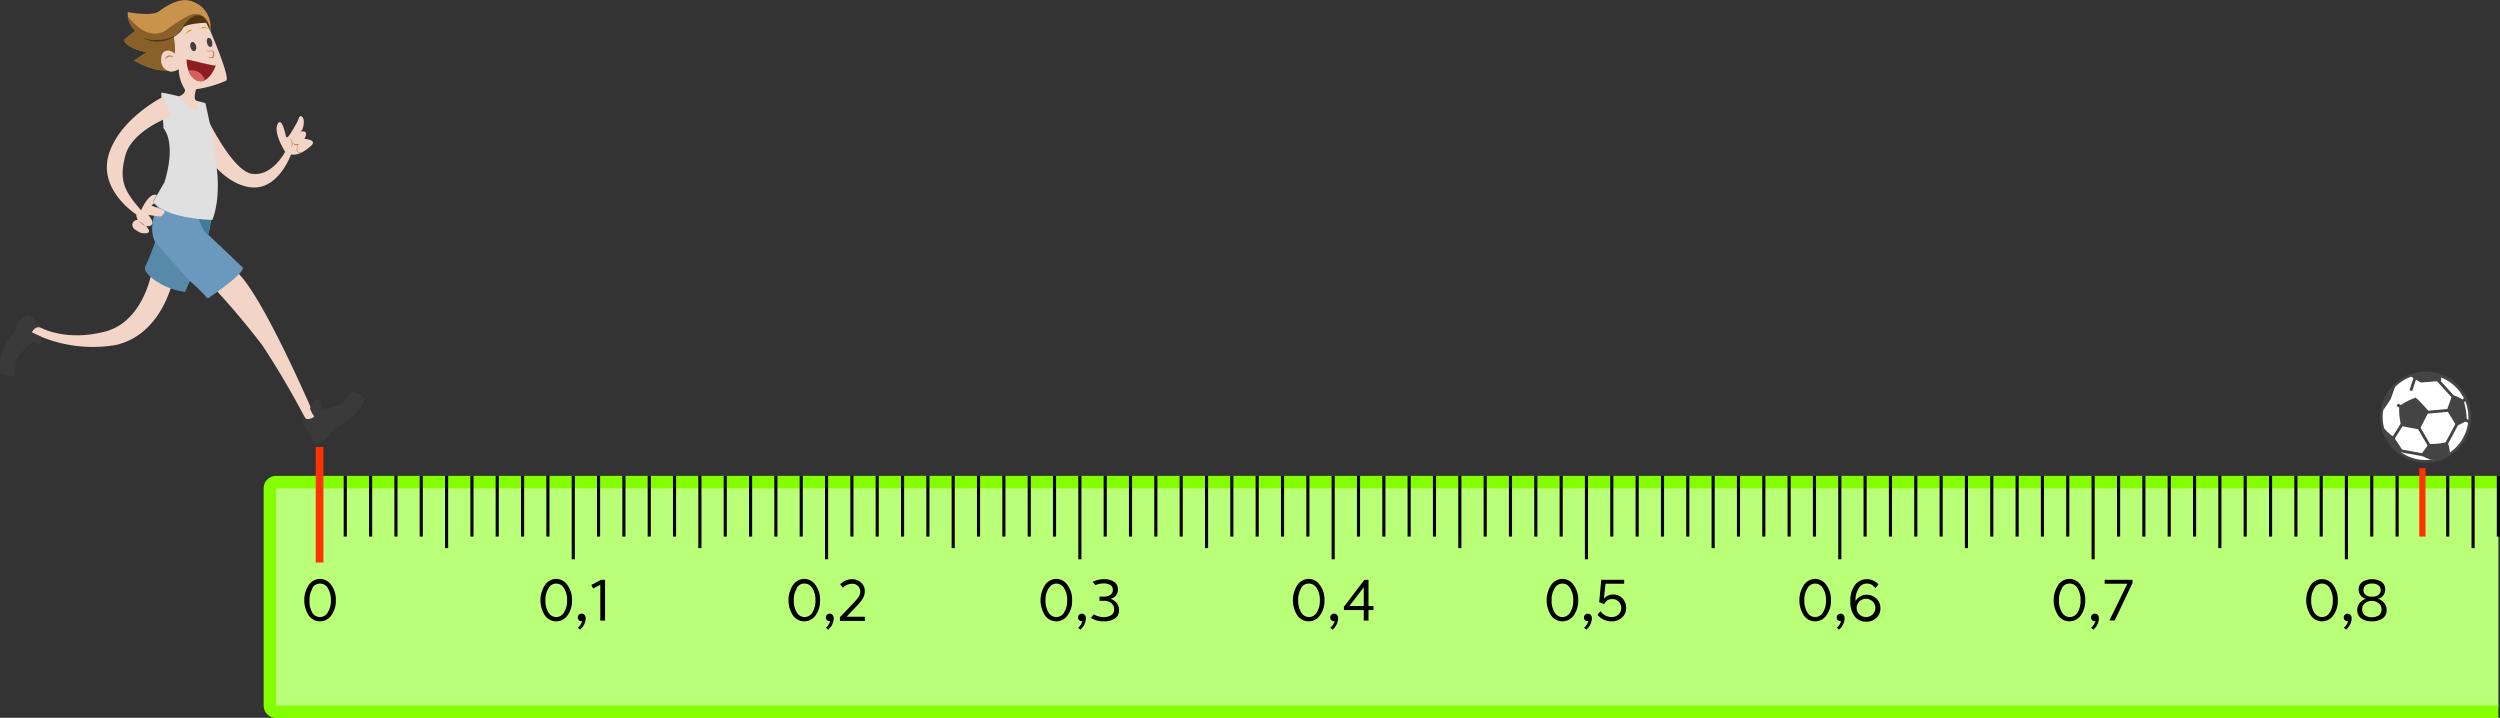 <svg xmlns="http://www.w3.org/2000/svg" viewBox="0 0 400.42 114.97"><rect x="0" y="0" width="400.42" height="114.97" fill="#333333" stroke="none"/><defs><style>.cls-1{fill:#baff78;}.cls-2{fill:#83ff00;}.cls-3,.cls-5{fill:none;stroke-miterlimit:10;}.cls-3{stroke:#000;stroke-width:0.5px;}.cls-4,.cls-8{isolation:isolate;}.cls-5{stroke:#f30;}.cls-6{fill:#f2d5c7;}.cls-7{fill:#6b99bd;}.cls-8,.cls-9{fill:#427b99;}.cls-8{opacity:0.5;}.cls-10{fill:#428e80;}.cls-11{fill:#b55930;}.cls-12{fill:#e0e0e0;}.cls-13{fill:#c9934b;}.cls-14{fill:#896029;}.cls-15{fill:#513513;}.cls-16{fill:#3f3f3f;}.cls-17{fill:#cfaa13;}.cls-18{fill:#c36a3e;}.cls-19{fill:#8e1d21;}.cls-20{fill:#d75f5e;}.cls-21{fill:#3a3a3a;}.cls-22{fill:#fff;}.cls-23{fill:#444;}.cls-24{fill:#f30;}</style></defs><title>zoom6</title><g id="Layer_2" data-name="Layer 2"><g id="Layer_1-2" data-name="Layer 1"><path class="cls-1" d="M44.05,77.21H399.3a1,1,0,0,1,.86,1V113a1,1,0,0,1-.86,1H44.05a.94.94,0,0,1-.85-1V78.23A1,1,0,0,1,44.05,77.21Z"/><path class="cls-2" d="M400.16,113H44.2V78.22H400.41v-2H44.23a2,2,0,0,0-2,2V113a2,2,0,0,0,2,2H400.16Z"/><line class="cls-3" x1="51.24" y1="76.21" x2="51.24" y2="89.58"/><line class="cls-3" x1="91.82" y1="76.21" x2="91.82" y2="89.58"/><line class="cls-3" x1="132.39" y1="76.21" x2="132.39" y2="89.58"/><line class="cls-3" x1="172.96" y1="76.21" x2="172.96" y2="89.58"/><line class="cls-3" x1="213.53" y1="76.21" x2="213.53" y2="89.58"/><line class="cls-3" x1="254.1" y1="76.21" x2="254.1" y2="89.58"/><line class="cls-3" x1="294.68" y1="76.21" x2="294.68" y2="89.58"/><line class="cls-3" x1="335.25" y1="76.21" x2="335.25" y2="89.58"/><line class="cls-3" x1="375.82" y1="76.21" x2="375.82" y2="89.58"/><g class="cls-4"><path d="M90.9,93.73a3.88,3.88,0,0,1,.72,2.41,3.93,3.93,0,0,1-.72,2.42,2.2,2.2,0,0,1-3.63,0,4.48,4.48,0,0,1,0-4.84,2.21,2.21,0,0,1,1.82-1A2.18,2.18,0,0,1,90.9,93.73Zm-3.05.5a3.43,3.43,0,0,0-.49,1.93,3.52,3.52,0,0,0,.48,1.93,1.43,1.43,0,0,0,1.25.74,1.45,1.45,0,0,0,1.25-.74,3.52,3.52,0,0,0,.49-1.93,3.55,3.55,0,0,0-.49-1.94,1.44,1.44,0,0,0-1.25-.75A1.39,1.39,0,0,0,87.85,94.23Z"/><path d="M93.16,98.29a.59.59,0,0,1,.47.21.81.81,0,0,1,.18.55,2.49,2.49,0,0,1-.9,1.8l-.35-.3a2.14,2.14,0,0,0,.68-1.06h-.09a.58.58,0,0,1-.61-.6.58.58,0,0,1,.18-.42A.59.59,0,0,1,93.16,98.29Z"/><path d="M96.27,92.87h.64V99.4h-.76V93.66L95,94.25l-.29-.56Z"/></g><g class="cls-4"><path d="M130.63,93.73a3.88,3.88,0,0,1,.72,2.41,3.93,3.93,0,0,1-.72,2.42,2.2,2.2,0,0,1-3.63,0,4.48,4.48,0,0,1,0-4.84,2.21,2.21,0,0,1,1.82-1A2.18,2.18,0,0,1,130.63,93.73Zm-3,.5a3.43,3.43,0,0,0-.49,1.93,3.52,3.52,0,0,0,.48,1.93,1.43,1.43,0,0,0,1.25.74,1.45,1.45,0,0,0,1.25-.74,3.52,3.52,0,0,0,.49-1.93,3.55,3.55,0,0,0-.49-1.94,1.44,1.44,0,0,0-1.25-.75A1.39,1.39,0,0,0,127.58,94.23Z"/><path d="M132.89,98.29a.59.59,0,0,1,.47.21.81.81,0,0,1,.18.55,2.49,2.49,0,0,1-.9,1.8l-.35-.3a2.14,2.14,0,0,0,.68-1.06h-.09a.58.58,0,0,1-.61-.6.58.58,0,0,1,.18-.42A.59.59,0,0,1,132.89,98.29Z"/><path d="M136.39,92.77a2.18,2.18,0,0,1,1.57.58,1.77,1.77,0,0,1,.55,1.35A2.32,2.32,0,0,1,138.1,96a8.74,8.74,0,0,1-1,1.19l-1.51,1.59h2.94v.67h-4v-.6l2-2.09a9.8,9.8,0,0,0,.95-1.09,1.69,1.69,0,0,0,.31-.92,1.25,1.25,0,0,0-.37-.9,1.28,1.28,0,0,0-.94-.35,2.06,2.06,0,0,0-1.47.64l-.44-.56A2.72,2.72,0,0,1,136.39,92.77Z"/></g><g class="cls-4"><path d="M171,93.73a3.88,3.88,0,0,1,.72,2.41,3.93,3.93,0,0,1-.72,2.42,2.2,2.2,0,0,1-3.63,0,4.48,4.48,0,0,1,0-4.84,2.21,2.21,0,0,1,1.82-1A2.18,2.18,0,0,1,171,93.73Zm-3.05.5a3.43,3.43,0,0,0-.49,1.93,3.52,3.52,0,0,0,.48,1.93,1.43,1.43,0,0,0,1.25.74,1.45,1.45,0,0,0,1.25-.74,3.52,3.52,0,0,0,.49-1.93,3.55,3.55,0,0,0-.49-1.94,1.44,1.44,0,0,0-1.25-.75A1.39,1.39,0,0,0,168,94.23Z"/><path d="M173.28,98.29a.59.59,0,0,1,.47.21.81.81,0,0,1,.18.55,2.49,2.49,0,0,1-.9,1.8l-.35-.3a2.14,2.14,0,0,0,.68-1.06h-.09a.58.58,0,0,1-.61-.6.58.58,0,0,1,.18-.42A.59.59,0,0,1,173.28,98.29Z"/><path d="M176.87,92.77a2.64,2.64,0,0,1,1.58.43,1.42,1.42,0,0,1,.61,1.22,1.5,1.5,0,0,1-1.2,1.49,2.15,2.15,0,0,1,1,.68,1.83,1.83,0,0,1,.38,1.12,1.53,1.53,0,0,1-.69,1.37,3.16,3.16,0,0,1-1.74.44,3.6,3.6,0,0,1-2.08-.56l.46-.56a2.94,2.94,0,0,0,1.58.43,2.16,2.16,0,0,0,1.23-.32,1,1,0,0,0,.45-.91,1.18,1.18,0,0,0-.47-1,1.75,1.75,0,0,0-1.14-.37h-.74v-.67h.74a1.72,1.72,0,0,0,1-.29.88.88,0,0,0,.4-.79.87.87,0,0,0-.37-.77,2,2,0,0,0-1.09-.26,3.18,3.18,0,0,0-1.32.27L175,93.2A3.82,3.82,0,0,1,176.87,92.77Z"/></g><g class="cls-4"><path d="M211.42,93.73a3.88,3.88,0,0,1,.72,2.41,3.93,3.93,0,0,1-.72,2.42,2.2,2.2,0,0,1-3.63,0,4.48,4.48,0,0,1,0-4.84,2.21,2.21,0,0,1,1.82-1A2.18,2.18,0,0,1,211.42,93.73Zm-3,.5a3.43,3.43,0,0,0-.49,1.93,3.52,3.52,0,0,0,.48,1.93,1.43,1.43,0,0,0,1.25.74,1.45,1.45,0,0,0,1.25-.74,3.52,3.52,0,0,0,.49-1.93,3.55,3.55,0,0,0-.49-1.94,1.44,1.44,0,0,0-1.25-.75A1.39,1.39,0,0,0,208.37,94.23Z"/><path d="M213.68,98.29a.59.59,0,0,1,.47.21.81.81,0,0,1,.18.55,2.49,2.49,0,0,1-.9,1.8l-.35-.3a2.14,2.14,0,0,0,.68-1.06h-.09a.58.58,0,0,1-.61-.6.58.58,0,0,1,.18-.42A.59.59,0,0,1,213.68,98.29Z"/><path d="M218.53,92.87h.66v4.2h.8v.64h-.8V99.4h-.76V97.71h-3.18v-.52Zm-.1,1.19-2.3,3h2.3Z"/></g><g class="cls-4"><path d="M252.06,93.73a3.88,3.88,0,0,1,.72,2.41,3.93,3.93,0,0,1-.72,2.42,2.2,2.2,0,0,1-3.63,0,4.48,4.48,0,0,1,0-4.84,2.21,2.21,0,0,1,1.82-1A2.18,2.18,0,0,1,252.06,93.73Zm-3.05.5a3.43,3.43,0,0,0-.49,1.93,3.52,3.52,0,0,0,.48,1.93,1.43,1.43,0,0,0,1.25.74,1.45,1.45,0,0,0,1.25-.74,3.52,3.52,0,0,0,.48-1.93,3.55,3.55,0,0,0-.48-1.94,1.44,1.44,0,0,0-1.25-.75A1.39,1.39,0,0,0,249,94.23Z"/><path d="M254.31,98.29a.6.6,0,0,1,.48.21.81.81,0,0,1,.18.55,2.49,2.49,0,0,1-.9,1.8l-.35-.3a2.14,2.14,0,0,0,.68-1.06h-.09a.58.58,0,0,1-.61-.6.58.58,0,0,1,.18-.42A.58.58,0,0,1,254.31,98.29Z"/><path d="M256.47,92.87h3.67v.63h-3l-.24,2.39a1.91,1.91,0,0,1,1.48-.67,2,2,0,0,1,1.48.61,2.1,2.1,0,0,1,.59,1.54,2,2,0,0,1-.65,1.54,2.36,2.36,0,0,1-1.68.61,2.86,2.86,0,0,1-2.26-1.06l.49-.57a2.13,2.13,0,0,0,1.77.94,1.57,1.57,0,0,0,1.11-.41,1.39,1.39,0,0,0,.44-1,1.45,1.45,0,0,0-.41-1.06,1.39,1.39,0,0,0-1-.41,1.32,1.32,0,0,0-1.31.82l-.81-.32Z"/></g><g class="cls-4"><path d="M292.54,93.73a3.88,3.88,0,0,1,.72,2.41,3.93,3.93,0,0,1-.72,2.42,2.2,2.2,0,0,1-3.63,0,4.48,4.48,0,0,1,0-4.84,2.21,2.21,0,0,1,1.82-1A2.18,2.18,0,0,1,292.54,93.73Zm-3.05.5a3.43,3.43,0,0,0-.49,1.93,3.52,3.52,0,0,0,.48,1.93,1.43,1.43,0,0,0,1.25.74,1.45,1.45,0,0,0,1.25-.74,3.52,3.52,0,0,0,.49-1.93,3.55,3.55,0,0,0-.49-1.94,1.44,1.44,0,0,0-1.25-.75A1.39,1.39,0,0,0,289.49,94.23Z"/><path d="M294.8,98.29a.59.59,0,0,1,.47.21.81.81,0,0,1,.18.55,2.49,2.49,0,0,1-.9,1.8l-.35-.3a2.14,2.14,0,0,0,.68-1.06h-.09a.58.58,0,0,1-.61-.6.58.58,0,0,1,.18-.42A.59.59,0,0,1,294.8,98.29Z"/><path d="M299,92.77a2.41,2.41,0,0,1,1.42.44,3.08,3.08,0,0,1,.44.37l-.46.61a4.13,4.13,0,0,0-.48-.45,1.54,1.54,0,0,0-.92-.27,1.45,1.45,0,0,0-1.15.54,3.47,3.47,0,0,0-.65,2.25,2.07,2.07,0,0,1,1.77-1,2.27,2.27,0,0,1,1.54.59,2,2,0,0,1,.67,1.58A2,2,0,0,1,300.5,99a2.25,2.25,0,0,1-1.6.57,2.23,2.23,0,0,1-1.75-.73,3.73,3.73,0,0,1-.78-2.57,4,4,0,0,1,.79-2.64A2.31,2.31,0,0,1,299,92.77Zm-1.19,3.58a1.43,1.43,0,0,0,0,2.05,1.53,1.53,0,0,0,2.13,0,1.43,1.43,0,0,0,0-2.06,1.53,1.53,0,0,0-2.14,0Z"/></g><g class="cls-4"><path d="M333.27,93.73a3.88,3.88,0,0,1,.72,2.41,3.93,3.93,0,0,1-.72,2.42,2.2,2.2,0,0,1-3.63,0,4.48,4.48,0,0,1,0-4.84,2.21,2.21,0,0,1,1.82-1A2.18,2.18,0,0,1,333.27,93.73Zm-3,.5a3.43,3.43,0,0,0-.49,1.93,3.52,3.52,0,0,0,.48,1.93,1.43,1.43,0,0,0,1.25.74,1.45,1.45,0,0,0,1.25-.74,3.52,3.52,0,0,0,.48-1.93,3.55,3.55,0,0,0-.48-1.94,1.44,1.44,0,0,0-1.25-.75A1.39,1.39,0,0,0,330.22,94.23Z"/><path d="M335.52,98.29a.6.6,0,0,1,.48.21.81.81,0,0,1,.18.55,2.49,2.49,0,0,1-.9,1.8l-.35-.3a2.14,2.14,0,0,0,.68-1.06h-.09a.58.58,0,0,1-.61-.6.58.58,0,0,1,.18-.42A.58.58,0,0,1,335.52,98.29Z"/><path d="M337.1,92.87h4.46v.51l-2.85,6h-.85l2.87-5.88H337.1Z"/></g><g class="cls-4"><path d="M373.72,93.73a3.88,3.88,0,0,1,.72,2.41,3.93,3.93,0,0,1-.72,2.42,2.19,2.19,0,0,1-3.62,0,4.43,4.43,0,0,1,0-4.84,2.19,2.19,0,0,1,3.62,0Zm-3.05.5a3.43,3.43,0,0,0-.49,1.93,3.52,3.52,0,0,0,.48,1.93,1.43,1.43,0,0,0,1.25.74,1.45,1.45,0,0,0,1.25-.74,3.52,3.52,0,0,0,.48-1.93,3.55,3.55,0,0,0-.48-1.94,1.44,1.44,0,0,0-1.25-.75A1.39,1.39,0,0,0,370.67,94.23Z"/><path d="M376,98.29a.6.6,0,0,1,.48.21.81.81,0,0,1,.18.55,2.49,2.49,0,0,1-.9,1.8l-.35-.3a2.14,2.14,0,0,0,.68-1.06H376a.58.58,0,0,1-.61-.6.58.58,0,0,1,.18-.42A.58.58,0,0,1,376,98.29Z"/><path d="M381.43,93.19a1.41,1.41,0,0,1,.6,1.23,1.49,1.49,0,0,1-1.14,1.49,2,2,0,0,1,1,.69,1.72,1.72,0,0,1,.37,1.12,1.53,1.53,0,0,1-.66,1.34,2.93,2.93,0,0,1-1.69.46,2.89,2.89,0,0,1-1.69-.46,1.53,1.53,0,0,1-.66-1.34,1.78,1.78,0,0,1,.37-1.12,2.06,2.06,0,0,1,1-.69,1.49,1.49,0,0,1-1.14-1.49,1.41,1.41,0,0,1,.6-1.23,3,3,0,0,1,3.07,0Zm-2.65,3.44a1.19,1.19,0,0,0-.43,1,1.06,1.06,0,0,0,.43.92,1.86,1.86,0,0,0,1.11.31,1.9,1.9,0,0,0,1.12-.31,1.06,1.06,0,0,0,.43-.92,1.2,1.2,0,0,0-.44-1,1.68,1.68,0,0,0-1.11-.38A1.64,1.64,0,0,0,378.78,96.63Zm.13-2.9a.9.9,0,0,0-.36.78.94.94,0,0,0,.38.79,1.6,1.6,0,0,0,1,.27,1.66,1.66,0,0,0,1-.27.94.94,0,0,0,.38-.79.89.89,0,0,0-.38-.78,1.66,1.66,0,0,0-1-.26A1.74,1.74,0,0,0,378.91,93.73Z"/></g><g class="cls-4"><path d="M53.07,93.73a3.88,3.88,0,0,1,.72,2.41,3.93,3.93,0,0,1-.72,2.42,2.2,2.2,0,0,1-3.63,0,4.48,4.48,0,0,1,0-4.84,2.21,2.21,0,0,1,1.82-1A2.18,2.18,0,0,1,53.07,93.73Zm-3,.5a3.43,3.43,0,0,0-.49,1.93A3.52,3.52,0,0,0,50,98.09a1.43,1.43,0,0,0,1.25.74,1.45,1.45,0,0,0,1.25-.74A3.52,3.52,0,0,0,53,96.16a3.55,3.55,0,0,0-.48-1.94,1.44,1.44,0,0,0-1.25-.75A1.39,1.39,0,0,0,50,94.23Z"/></g><line class="cls-3" x1="55.3" y1="76.21" x2="55.3" y2="85.94"/><line class="cls-3" x1="59.36" y1="76.21" x2="59.36" y2="85.94"/><line class="cls-3" x1="63.42" y1="76.21" x2="63.42" y2="85.94"/><line class="cls-3" x1="67.47" y1="76.21" x2="67.47" y2="85.94"/><line class="cls-3" x1="71.53" y1="76.21" x2="71.53" y2="87.79"/><line class="cls-3" x1="75.59" y1="76.21" x2="75.59" y2="85.94"/><line class="cls-3" x1="79.64" y1="76.21" x2="79.64" y2="85.94"/><line class="cls-3" x1="83.7" y1="76.21" x2="83.7" y2="85.94"/><line class="cls-3" x1="87.76" y1="76.21" x2="87.76" y2="85.94"/><line class="cls-3" x1="95.87" y1="76.21" x2="95.87" y2="85.94"/><line class="cls-3" x1="99.93" y1="76.21" x2="99.93" y2="85.94"/><line class="cls-3" x1="103.99" y1="76.21" x2="103.99" y2="85.94"/><line class="cls-3" x1="108.04" y1="76.21" x2="108.04" y2="85.94"/><line class="cls-3" x1="112.1" y1="76.21" x2="112.1" y2="87.79"/><line class="cls-3" x1="116.16" y1="76.21" x2="116.16" y2="85.94"/><line class="cls-3" x1="120.22" y1="76.21" x2="120.22" y2="85.94"/><line class="cls-3" x1="124.27" y1="76.21" x2="124.27" y2="85.94"/><line class="cls-3" x1="128.33" y1="76.21" x2="128.33" y2="85.94"/><line class="cls-3" x1="136.45" y1="76.21" x2="136.45" y2="85.94"/><line class="cls-3" x1="140.5" y1="76.21" x2="140.5" y2="85.94"/><line class="cls-3" x1="144.56" y1="76.21" x2="144.56" y2="85.94"/><line class="cls-3" x1="148.62" y1="76.21" x2="148.62" y2="85.94"/><line class="cls-3" x1="152.67" y1="76.21" x2="152.67" y2="87.79"/><line class="cls-3" x1="156.73" y1="76.21" x2="156.73" y2="85.94"/><line class="cls-3" x1="160.79" y1="76.21" x2="160.79" y2="85.94"/><line class="cls-3" x1="164.85" y1="76.21" x2="164.85" y2="85.94"/><line class="cls-3" x1="177.02" y1="76.21" x2="177.02" y2="85.94"/><line class="cls-3" x1="181.07" y1="76.21" x2="181.07" y2="85.94"/><line class="cls-3" x1="185.13" y1="76.21" x2="185.13" y2="85.94"/><line class="cls-3" x1="189.19" y1="76.21" x2="189.19" y2="85.94"/><line class="cls-3" x1="193.25" y1="76.21" x2="193.25" y2="87.79"/><line class="cls-3" x1="197.3" y1="76.21" x2="197.3" y2="85.94"/><line class="cls-3" x1="201.36" y1="76.21" x2="201.36" y2="85.94"/><line class="cls-3" x1="205.42" y1="76.21" x2="205.42" y2="85.94"/><line class="cls-3" x1="209.48" y1="76.21" x2="209.48" y2="85.94"/><line class="cls-3" x1="217.59" y1="76.21" x2="217.59" y2="85.94"/><line class="cls-3" x1="221.65" y1="76.21" x2="221.65" y2="85.94"/><line class="cls-3" x1="225.7" y1="76.21" x2="225.7" y2="85.94"/><line class="cls-3" x1="229.76" y1="76.21" x2="229.76" y2="85.94"/><line class="cls-3" x1="233.82" y1="76.21" x2="233.82" y2="87.79"/><line class="cls-3" x1="237.88" y1="76.21" x2="237.88" y2="85.94"/><line class="cls-3" x1="241.93" y1="76.21" x2="241.93" y2="85.94"/><line class="cls-3" x1="245.99" y1="76.21" x2="245.99" y2="85.94"/><line class="cls-3" x1="250.05" y1="76.21" x2="250.05" y2="85.94"/><line class="cls-3" x1="258.16" y1="76.21" x2="258.16" y2="85.94"/><line class="cls-3" x1="262.22" y1="76.21" x2="262.22" y2="85.94"/><line class="cls-3" x1="266.28" y1="76.21" x2="266.28" y2="85.94"/><line class="cls-3" x1="270.33" y1="76.21" x2="270.33" y2="85.94"/><line class="cls-3" x1="278.45" y1="76.21" x2="278.45" y2="85.94"/><line class="cls-3" x1="282.51" y1="76.21" x2="282.51" y2="85.94"/><line class="cls-3" x1="286.56" y1="76.21" x2="286.56" y2="85.94"/><line class="cls-3" x1="290.62" y1="76.21" x2="290.62" y2="85.94"/><line class="cls-3" x1="298.73" y1="76.21" x2="298.73" y2="85.94"/><line class="cls-3" x1="302.79" y1="76.21" x2="302.79" y2="85.94"/><line class="cls-3" x1="306.85" y1="76.21" x2="306.85" y2="85.94"/><line class="cls-3" x1="310.91" y1="76.21" x2="310.91" y2="85.94"/><line class="cls-3" x1="314.96" y1="76.21" x2="314.96" y2="87.79"/><line class="cls-3" x1="319.02" y1="76.21" x2="319.02" y2="85.94"/><line class="cls-3" x1="323.08" y1="76.21" x2="323.08" y2="85.94"/><line class="cls-3" x1="327.13" y1="76.21" x2="327.13" y2="85.94"/><line class="cls-3" x1="331.19" y1="76.21" x2="331.19" y2="85.94"/><line class="cls-3" x1="339.33" y1="76.21" x2="339.33" y2="85.94"/><line class="cls-3" x1="343.38" y1="76.21" x2="343.38" y2="85.94"/><line class="cls-3" x1="347.44" y1="76.21" x2="347.44" y2="85.94"/><line class="cls-3" x1="351.5" y1="76.21" x2="351.5" y2="85.94"/><line class="cls-3" x1="355.55" y1="76.21" x2="355.55" y2="87.79"/><line class="cls-3" x1="359.61" y1="76.21" x2="359.61" y2="85.94"/><line class="cls-3" x1="363.67" y1="76.21" x2="363.67" y2="85.94"/><line class="cls-3" x1="371.78" y1="76.21" x2="371.78" y2="85.94"/><line class="cls-3" x1="379.88" y1="76.21" x2="379.88" y2="85.94"/><line class="cls-3" x1="383.94" y1="76.21" x2="383.94" y2="85.94"/><line class="cls-5" x1="387.99" y1="74.98" x2="387.99" y2="85.94"/><line class="cls-3" x1="392.05" y1="76.21" x2="392.05" y2="85.94"/><line class="cls-3" x1="396.11" y1="76.21" x2="396.11" y2="87.79"/><line class="cls-3" x1="400.16" y1="76.21" x2="400.16" y2="85.94"/><line class="cls-3" x1="367.73" y1="76.21" x2="367.73" y2="85.94"/><line class="cls-3" x1="168.9" y1="76.21" x2="168.9" y2="85.94"/><line class="cls-3" x1="274.39" y1="76.21" x2="274.39" y2="87.79"/><path class="cls-6" d="M24.38,43.18s-1.21,8.31-7.59,9.94-10.32-.67-10.32-.67-.65-.63-1.4.79a21.76,21.76,0,0,0,13.56,2c7.83-1.86,9.3-11.34,9.3-11.34Z"/><path class="cls-6" d="M32.4,44.12A127.67,127.67,0,0,1,42,55.28a134.11,134.11,0,0,1,6.81,11.56s.56,1,1.55-.19l-.68-1.09.06-.37S40.22,43.19,36.87,43Z"/><path class="cls-7" d="M25.86,31.77s-2.52,4.09-1,7c-.47,1.36-1,2.7-1.6,4,0,0-.49.7,1.73,2.22a10.62,10.62,0,0,0,4.57,1.73s.09.07.19-.22S30.4,45,30.4,45A29.1,29.1,0,0,1,33,47.51a.31.31,0,0,0,.4.21.31.31,0,0,0,.15-.1s5.12-3.44,5.35-4.65a.2.2,0,0,0,0-.11L33.36,37.6s.87-3.38.46-4.94Z"/><path class="cls-8" d="M24.84,38.77c-.47,1.36-1,2.7-1.6,4,0,0-.49.7,1.73,2.22a10.62,10.62,0,0,0,4.57,1.73s.09.07.19-.22.65-1.49.65-1.49Z"/><path class="cls-9" d="M31.82,34.71a5.15,5.15,0,0,0,1.48,2.93,13.45,13.45,0,0,0,.46-3.28Z"/><path class="cls-10" d="M26.13,19.5s1.21,1.32,1.24-.18-1.53-4.47-1.53-4.47Z"/><path class="cls-6" d="M33,18.56s4.17,8.89,7.41,9.29,5.26-3.54,5.26-3.54-2.23-3.48-1-4.71c.48-.36.93,1.31,1.15,2.33,0,0,.14.27.56-.33.3-.43.8-1.29,1.13-1.87a5.08,5.08,0,0,0,.34-.79c.07-.22.23-.46.53-.25.51.35.26,2.2-.28,2.41,0,0,1.52-.45.66,1.15,0,0,2.22.1,1,1.16s-2.17,1.48-3.15,1.33c0,0-2.06,5.87-6.55,5.25s-7.41-5.7-7.41-5.7Z"/><path class="cls-11" d="M47.55,21.44a3.27,3.27,0,0,0-.36.25,2.13,2.13,0,0,0-.3.3.78.78,0,0,0-.17.37.67.67,0,0,0,0,.2.44.44,0,0,0,.07.19h0a.77.77,0,0,0,.18.18.58.58,0,0,0,.23.13.7.7,0,0,0,.25.05.62.62,0,0,0,.27,0h.08v.07a3.06,3.06,0,0,0-.17.48.82.82,0,0,0,0,.49.25.25,0,0,0,.16.17,1,1,0,0,0,.25.06,2.17,2.17,0,0,0,.51,0,2.31,2.31,0,0,1-.52.06.58.58,0,0,1-.26-.06.32.32,0,0,1-.2-.18.8.8,0,0,1,0-.53,2.27,2.27,0,0,1,.17-.5l0,.06a.66.66,0,0,1-.28,0,.64.64,0,0,1-.28-.06A.68.68,0,0,1,47,23a.64.64,0,0,1-.2-.2h0a.39.39,0,0,1-.08-.21.45.45,0,0,1,0-.23.86.86,0,0,1,.2-.39,1.83,1.83,0,0,1,.32-.3A.78.78,0,0,1,47.55,21.44Z"/><path class="cls-11" d="M46.47,22.12a1.64,1.64,0,0,1,.34.76,1.48,1.48,0,0,1,0,.42,1,1,0,0,1-.17.38,1.59,1.59,0,0,0,.1-.39,2.67,2.67,0,0,0,0-.4,2.74,2.74,0,0,0-.09-.39C46.58,22.36,46.53,22.23,46.47,22.12Z"/><path class="cls-12" d="M25.84,14.85l.35,5.71s2.12,2.05.17,8.59l-1.84,3.2S26,34.88,34,35.23c0,0,1.16-2.39.83-7.22a87.93,87.93,0,0,0-1.94-11.5S26.37,14.77,25.84,14.85Z"/><path class="cls-13" d="M21.5,9.69s5.56,3.37,7.64.33a18.9,18.9,0,0,1,4.45-4.65A4.29,4.29,0,0,0,30.52.14l-.05,0c-1.6-.51-3.68.67-4.94,1.63s-5.07.15-5.07.15a3.75,3.75,0,0,0,1.21,3L19.85,6.42s.44,1.37,3.7,1.93Z"/><path class="cls-14" d="M21.5,9.69s3.65,2.2,6.14,1.44c1.77-.54,6-6.25,6-6.25s-.25-2.71-2.41-2.64c-1.14-.07-4.68,2.63-4.68,2.63S23.85,7,20.47,2.59a3.32,3.32,0,0,0,1.18,2.3L19.83,6.41s.24,1.28,3.7,1.93Z"/><path class="cls-6" d="M33.08,3.55s3.93,8.86,3.14,9.37a17.92,17.92,0,0,1-4.8,1.37s-.44,1.28-.09,1.79l.38.25s.08,1.5-.52,1.34a7.33,7.33,0,0,1-2.57-2.22s1.12-.35,1-1.12a6.33,6.33,0,0,1-1-3.24,2.67,2.67,0,0,1-1.15.39,1.77,1.77,0,0,1-1.66-1.87.78.78,0,0,1,0-.22c.11-1.63,1.41-1.25,1.41-1.25s.82.3.79.53a9.89,9.89,0,0,0-.21-2.87S29,5.21,29.14,4.6s1.92-1,2.36-1Z"/><path class="cls-15" d="M33.66,4.88a3.2,3.2,0,0,0-.89-2c-.93-1-2.49-.21-3.51,1.46a3.66,3.66,0,0,1-2.11,1.75,5.71,5.71,0,0,1-1.92.3A4.46,4.46,0,0,1,22.87,6a4.11,4.11,0,0,0,2.82.62,4.94,4.94,0,0,0,3.45-1.83l.15-.28c.08-.17.6-.73,3.72-.86Z"/><ellipse class="cls-16" cx="30.95" cy="7.45" rx="0.46" ry="0.75" transform="translate(-0.88 7.84) rotate(-14.23)"/><ellipse class="cls-16" cx="33.57" cy="6.79" rx="0.42" ry="0.75" transform="translate(-0.64 8.46) rotate(-14.23)"/><path class="cls-17" d="M30.71,4.92a1.88,1.88,0,0,0-1.08.72s.3-.89,1-.87C30.81,4.82,30.71,4.92,30.71,4.92Z"/><path class="cls-17" d="M32.34,4.57a1.61,1.61,0,0,1,1.16.09s-.65-.58-1.17-.25C32.21,4.53,32.34,4.57,32.34,4.57Z"/><path class="cls-18" d="M33,7.89a.44.44,0,0,0,.25.27.22.22,0,0,0,.16,0l.18-.05.2,0a.49.49,0,0,1,.24,0,.35.35,0,0,1,.19.17.86.86,0,0,1,.07.21,1,1,0,0,1,0,.43.57.57,0,0,1-.22.38h-.62l-.19-.07h.39A.54.54,0,0,0,34,9.12a.44.44,0,0,0,.14-.29,1.09,1.09,0,0,0,0-.36A.38.38,0,0,0,34,8.21a1,1,0,0,0-.34,0h-.2a.28.28,0,0,1-.22,0A.44.44,0,0,1,33,7.89Z"/><path class="cls-18" d="M26.46,9.5a.82.82,0,0,1,.19-.37A.7.7,0,0,1,27,8.89h.44l.18.12.13.15-.18-.08H27.4a.65.65,0,0,0-.34,0,1,1,0,0,0-.31.16A2.43,2.43,0,0,0,26.46,9.5Z"/><path class="cls-19" d="M29.91,9.5s4.45,1.11,4.65,1c0,0-1,2.88-2.77,2.45S29.8,9.79,29.91,9.5Z"/><path class="cls-20" d="M30.19,11.26s.44,1.46,1.6,1.73a1.22,1.22,0,0,0,1-.11S32.55,11.12,30.19,11.26Z"/><path class="cls-6" d="M26.16,15.48a20,20,0,0,1,1.15,3.2S21.1,20.86,20.05,25s0,5.7,2.54,8.68c0,0,1.31-3,2.54-2.42l-.61,1,.2.23-.45.45,1.63.6s.77.23.29.75-.66.38-.78.35h-.22l-1.41-.22.44.67a1.84,1.84,0,0,1,.17.38c.08.33,0,.85-1,.75a3.41,3.41,0,0,1,.43.57.42.42,0,0,1-.2.55l-.09,0a2.46,2.46,0,0,1-1.08-.08,7.23,7.23,0,0,1-.84-.51.85.85,0,0,1-.36-1,.77.77,0,0,1,.81-.51s-.3-.68-.21-.88c0,0-6.36-4-4.34-9.91C19.45,18.79,26.16,15.48,26.16,15.48Z"/><path class="cls-11" d="M22.2,35.41c.21.12.42.25.62.39s.37.31.55.47a3.51,3.51,0,0,1-.61-.39C22.57,35.73,22.38,35.58,22.2,35.41Z"/><path class="cls-21" d="M6.55,52.49s-1.31-1.88-1.79-2A2.83,2.83,0,0,0,2.4,53.12,7.63,7.63,0,0,0,.08,59.75s1.87.8,2.38.49a15.79,15.79,0,0,1,.11-2.66s2.05-2.72,2.71-2.67l.94.17s.24.14.33-.19A8.52,8.52,0,0,0,6.71,54l-1.64-.77S5.6,52.12,6.55,52.49Z"/><path class="cls-21" d="M48.72,66.68s-.64.54,0,1.49a26.23,26.23,0,0,1,1.73,3c.07.28,2.33-.86,2.91-2.42,0,0,3.78-1.47,5.08-4.82a2.14,2.14,0,0,0-2-1.1c-.56,0-1.49,2-1.77,2a10.85,10.85,0,0,1-3.12.65l-.11-1.12s-.38-.83-1.26-.09-.13,2.27.2,2.37S48.85,67.64,48.72,66.68Z"/><circle class="cls-22" cx="388.51" cy="66.82" r="7.09"/><path class="cls-23" d="M388.51,74.12A7.31,7.31,0,1,1,393.68,72,7.23,7.23,0,0,1,388.51,74.12Zm0-14.18a6.87,6.87,0,1,0,6.86,6.88v0A6.88,6.88,0,0,0,388.51,60Z"/><path class="cls-23" d="M386.1,60.27l1.63,1L391,61v-.76A7.12,7.12,0,0,0,386.1,60.27Z"/><path class="cls-23" d="M386.91,63.68a11.21,11.21,0,0,0-2.42,1.22l-.22.39a11,11,0,0,0,.24,2.57l.3.41,2.55.5.34-.29,1.16-2.24.06-.46A23.9,23.9,0,0,0,387.27,64Z"/><path class="cls-23" d="M383.68,61.76l-.77,2.17-.27.41-.93,1.4A5.18,5.18,0,0,1,383.68,61.76Z"/><path class="cls-23" d="M392,65.87s1.22,1.9,1.27,2.11l.43.13s1.35-.61,1.38-.79a10.45,10.45,0,0,0-.52-3.23,5.41,5.41,0,0,0-1.5-.75l-.38.23L392,65.44Z"/><path class="cls-23" d="M381.75,68.5s1.14,1.29,1.47,1.31l.34.41L384.74,72l-.57.34S381.51,70.33,381.75,68.5Z"/><path class="cls-23" d="M388.86,71.32l-.93,1.27-.07.43,1.43.61a4.13,4.13,0,0,0,3.12-1.15,9.38,9.38,0,0,0-.28-1.38l-.38-.25a10.14,10.14,0,0,1-2.51.25Z"/><rect class="cls-23" x="384.74" y="64.22" width="0.46" height="2.36" transform="translate(136.44 366.59) rotate(-60.11)"/><rect class="cls-23" x="385.13" y="60.94" width="2.97" height="0.46" transform="translate(208.53 409.73) rotate(-71.93)"/><rect class="cls-23" x="391.45" y="60.4" width="0.46" height="3.62" transform="translate(59.89 279.46) rotate(-42.24)"/><rect class="cls-23" x="388.58" y="65.65" width="3.62" height="0.46" transform="translate(-4.39 36) rotate(-5.25)"/><rect class="cls-23" x="388.01" y="68.1" width="0.46" height="3.62" transform="translate(17.06 203.48) rotate(-30)"/><rect class="cls-23" x="382.46" y="68.46" width="3.62" height="0.46" transform="translate(121.88 357.71) rotate(-57.9)"/><rect class="cls-23" x="390.89" y="69.25" width="3.62" height="0.46" transform="translate(146.28 383.03) rotate(-61.87)"/><rect class="cls-23" x="394.27" y="63.82" width="0.84" height="0.46" transform="translate(100.33 334.66) rotate(-51.81)"/><rect class="cls-23" x="394.97" y="67" width="0.46" height="0.84" transform="translate(161.7 393.31) rotate(-64.06)"/><rect class="cls-23" x="385.86" y="70.62" width="0.46" height="3.74" transform="translate(245.22 439.2) rotate(-79.62)"/><rect class="cls-24" x="50.57" y="71.6" width="1.23" height="18.5"/></g></g></svg>